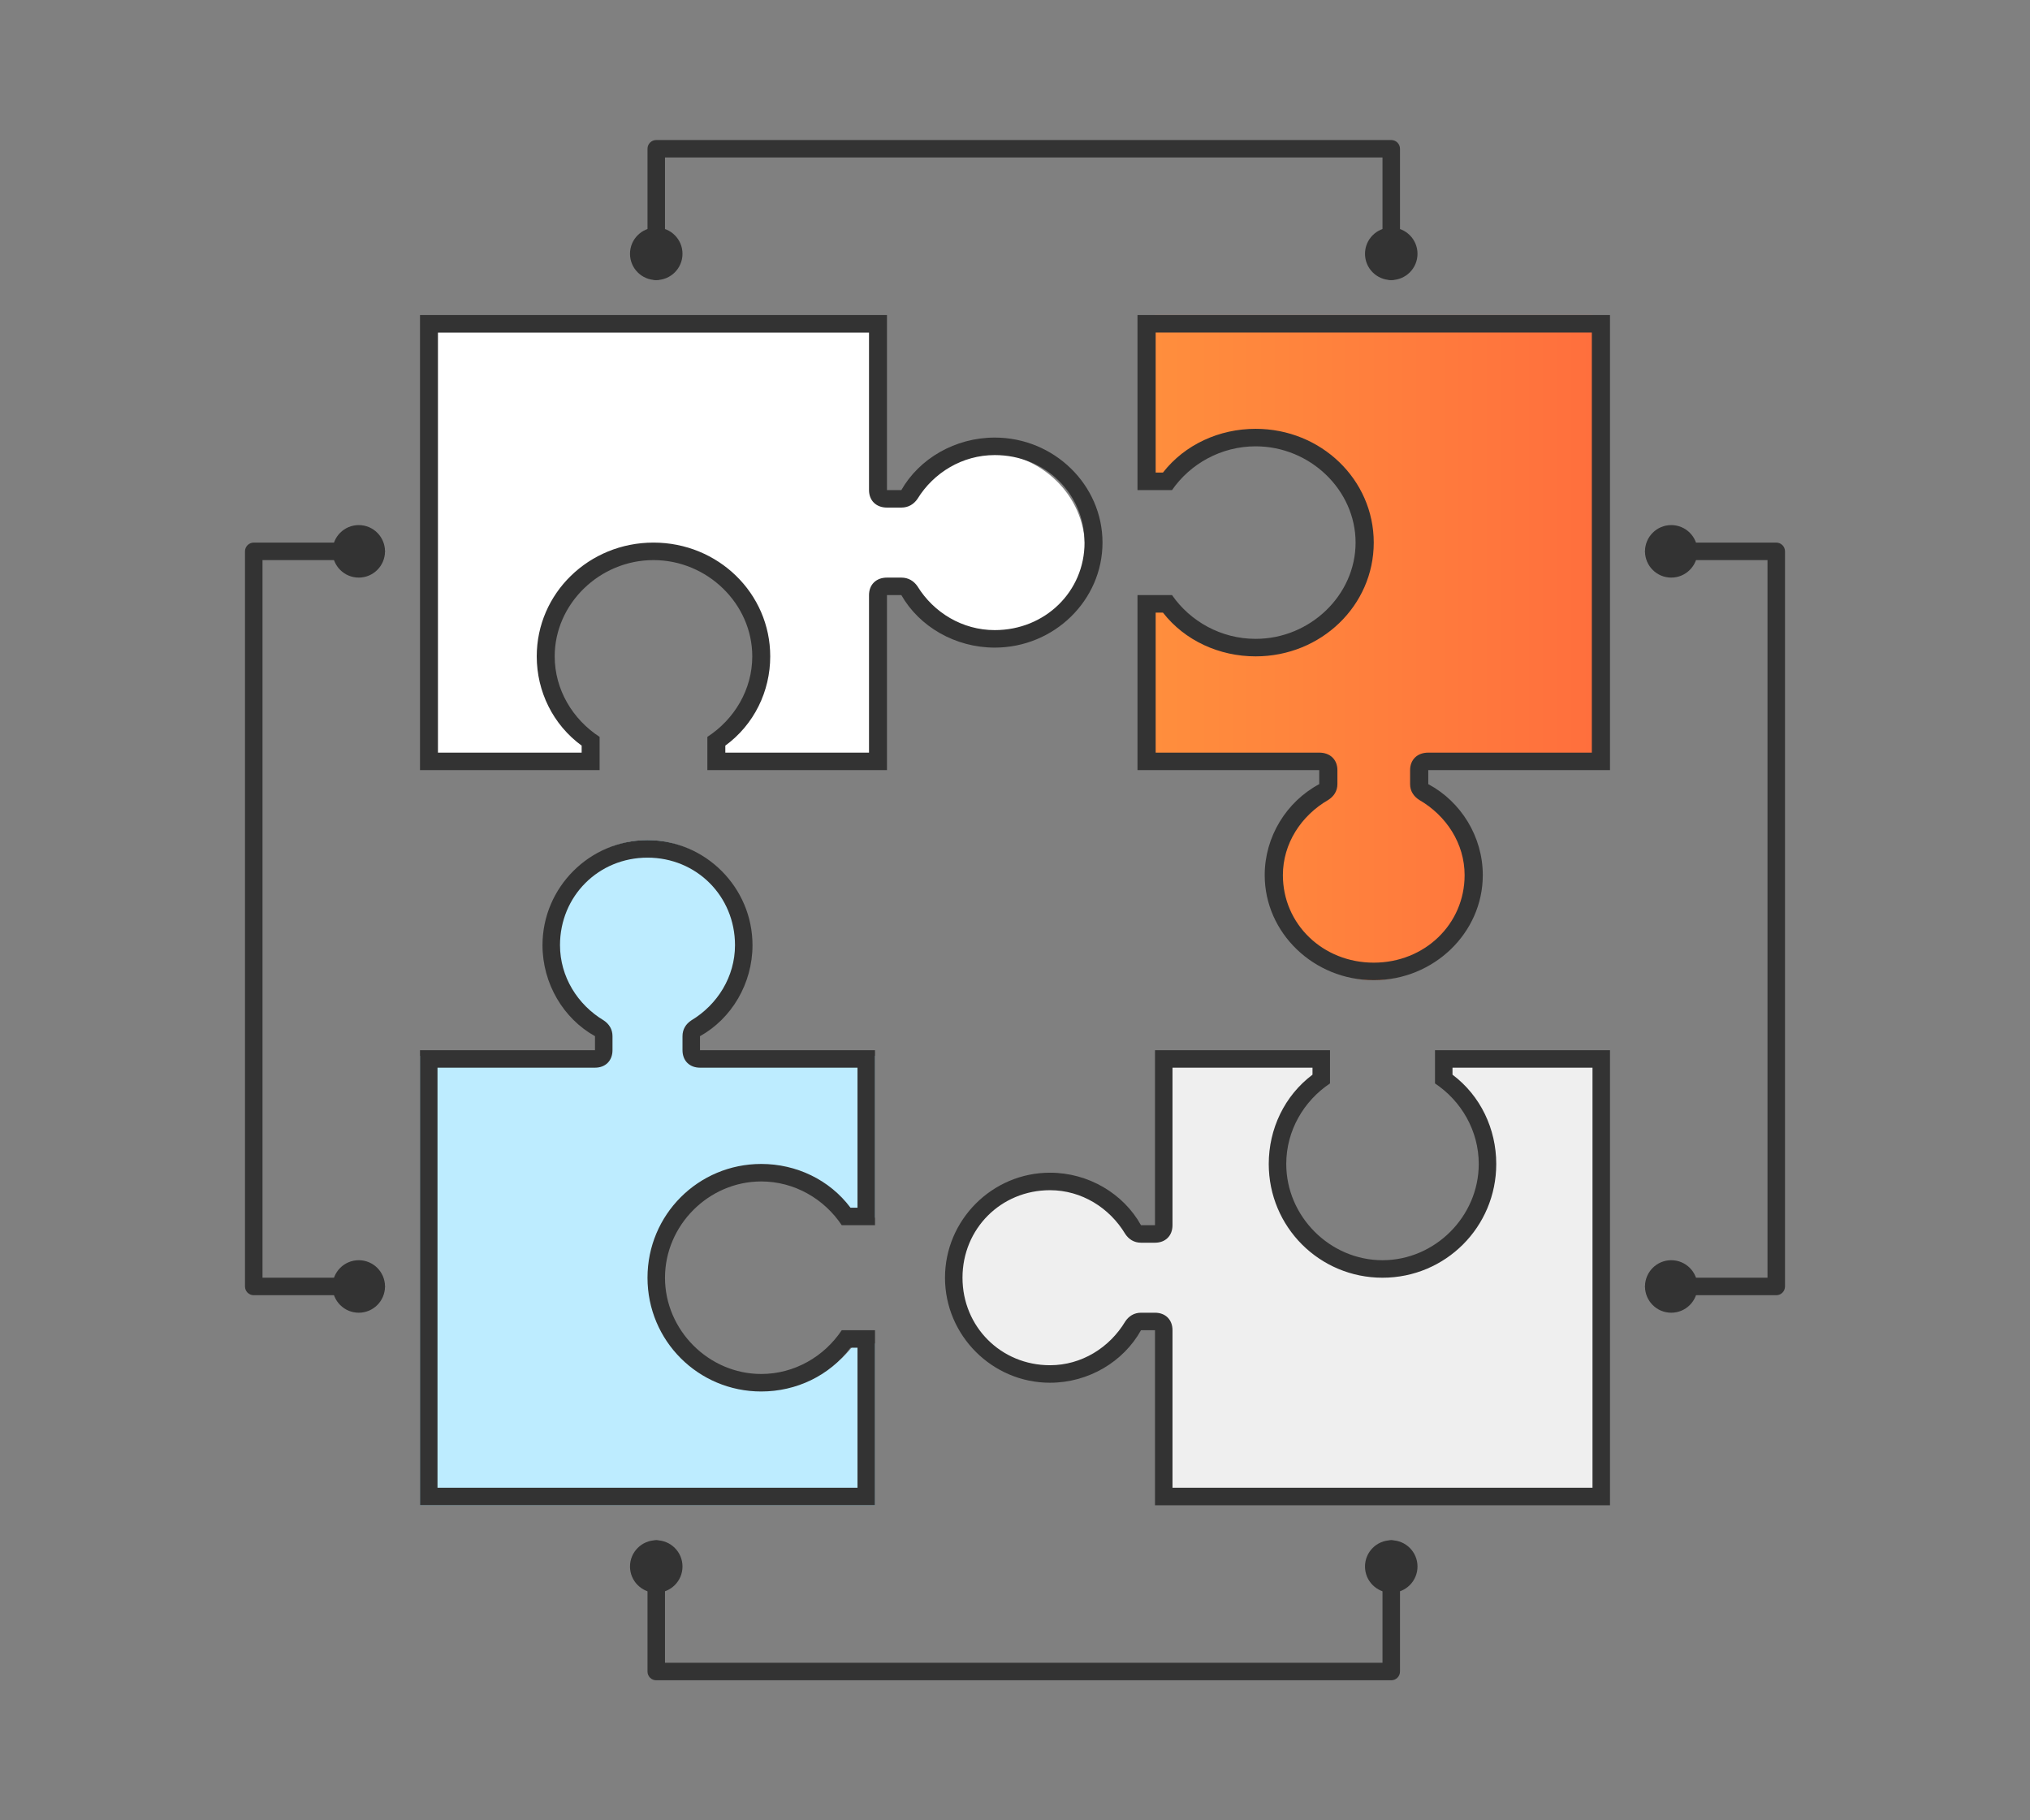 <svg width="116" height="104" viewBox="0 0 116 104" fill="none" xmlns="http://www.w3.org/2000/svg">
<rect x="0" y="0" width="116" height="104" fill="#808080" stroke="none"/>
<path d="M40.717 43.51V42.431C42.338 41.352 43.25 39.587 43.25 37.625C43.25 34.388 40.514 31.74 37.171 31.74C33.827 31.74 31.092 34.388 31.092 37.625C31.092 39.488 32.004 41.254 33.625 42.431V43.51H24.506V18.99H49.835V28.308C49.835 28.602 50.038 28.798 50.342 28.798H51.152C51.355 28.798 51.456 28.7 51.558 28.602C52.571 26.935 54.395 25.856 56.421 25.856C59.46 25.856 61.993 28.308 61.993 31.25C61.993 34.192 59.46 36.644 56.421 36.644C54.395 36.644 52.571 35.565 51.558 33.898C51.456 33.702 51.254 33.702 51.152 33.702H50.342C50.038 33.702 49.835 33.898 49.835 34.192V43.51H40.717Z" fill="white"/>
<path d="M49.658 19V28C49.658 28.6 50.068 29 50.684 29H51.505C51.916 29 52.224 28.8 52.429 28.5C53.353 27 54.995 26 56.842 26C59.716 26 61.974 28.2 61.974 31C61.974 33.8 59.716 36 56.842 36C54.995 36 53.353 35 52.429 33.5C52.224 33.2 51.916 33 51.505 33H50.684C50.068 33 49.658 33.4 49.658 34V43H41.447V42.6C43.09 41.4 44.013 39.5 44.013 37.5C44.013 33.9 41.037 31 37.342 31C33.647 31 30.671 33.9 30.671 37.5C30.671 39.5 31.595 41.4 33.237 42.6V43H25.026V19H49.658ZM50.684 18H24V44H34.263V42.1C32.724 41.1 31.697 39.4 31.697 37.5C31.697 34.5 34.263 32 37.342 32C40.421 32 42.987 34.5 42.987 37.5C42.987 39.4 41.961 41.1 40.421 42.1V44H50.684V34H51.505C52.532 35.8 54.584 37 56.842 37C60.229 37 63 34.3 63 31C63 27.7 60.229 25 56.842 25C54.584 25 52.532 26.2 51.505 28H50.684V18Z" fill="#333333"/>
<path d="M78.5 56C75.5 56 73 53.432 73 50.351C73 48.297 74.1 46.449 75.8 45.422C76 45.319 76 45.114 76 45.011V44.189C76 43.881 75.8 43.676 75.5 43.676H66V34.432H67.1C68.2 36.076 70 37 72 37C75.3 37 78 34.227 78 30.838C78 27.449 75.3 24.676 72 24.676C70.1 24.676 68.3 25.6 67.1 27.243H66V18H91V43.676H81.5C81.2 43.676 81 43.881 81 44.189V45.011C81 45.216 81.1 45.319 81.2 45.422C82.9 46.449 84 48.297 84 50.351C84 53.432 81.5 56 78.5 56Z" fill="url(#paint0_linear)"/>
<path d="M90.962 19V43H81.615C80.992 43 80.577 43.4 80.577 44V44.8C80.577 45.2 80.785 45.5 81.096 45.7C82.654 46.6 83.692 48.2 83.692 50C83.692 52.8 81.408 55 78.5 55C75.592 55 73.308 52.8 73.308 50C73.308 48.2 74.346 46.6 75.904 45.7C76.215 45.5 76.423 45.2 76.423 44.8V44C76.423 43.4 76.008 43 75.385 43H66.038V35H66.454C67.7 36.6 69.673 37.5 71.75 37.5C75.489 37.5 78.5 34.6 78.5 31C78.5 27.4 75.489 24.5 71.75 24.5C69.673 24.5 67.7 25.4 66.454 27H66.038V19H90.962ZM92 18H65V28H66.973C68.011 26.5 69.777 25.5 71.75 25.5C74.865 25.5 77.462 28 77.462 31C77.462 34 74.865 36.5 71.75 36.5C69.777 36.5 68.011 35.5 66.973 34H65V44H75.385V44.8C73.515 45.8 72.269 47.8 72.269 50C72.269 53.3 75.073 56 78.5 56C81.927 56 84.731 53.3 84.731 50C84.731 47.8 83.485 45.8 81.615 44.8V44H92V18Z" fill="#333333"/>
<path d="M66.5 85.5V76C66.5 75.7 66.3 75.5 66 75.5H65.2C65 75.5 64.9 75.6 64.8 75.7C63.8 77.4 62 78.5 60 78.5C57 78.5 54.5 76 54.5 73C54.5 70 57 67.5 60 67.5C62 67.5 63.8 68.6 64.8 70.3C64.9 70.5 65.1 70.5 65.2 70.5H66C66.3 70.5 66.5 70.3 66.5 70V60.5H75.5V61.6C73.9 62.7 73 64.5 73 66.5C73 69.8 75.7 72.5 79 72.5C82.3 72.5 85 69.8 85 66.5C85 64.6 84.1 62.8 82.5 61.6V60.5H91.5V85.5H66.5Z" fill="#EFEFEF"/>
<path d="M91 61V85H67V76C67 75.4 66.6 75 66 75H65.2C64.8 75 64.5 75.2 64.3 75.5C63.4 77 61.8 78 60 78C57.2 78 55 75.8 55 73C55 70.2 57.2 68 60 68C61.8 68 63.4 69 64.3 70.5C64.5 70.8 64.8 71 65.2 71H66C66.6 71 67 70.6 67 70V61H75V61.4C73.4 62.6 72.5 64.5 72.5 66.5C72.5 70.1 75.4 73 79 73C82.6 73 85.5 70.1 85.5 66.5C85.5 64.5 84.6 62.6 83 61.4V61H91ZM92 60H82V61.9C83.5 62.9 84.5 64.6 84.5 66.5C84.5 69.5 82 72 79 72C76 72 73.5 69.5 73.5 66.5C73.5 64.6 74.5 62.9 76 61.9V60H66V70H65.2C64.2 68.2 62.2 67 60 67C56.7 67 54 69.7 54 73C54 76.3 56.7 79 60 79C62.2 79 64.2 77.8 65.2 76H66V86H92V60Z" fill="#333333"/>
<path d="M24 86V60.324H33.88C34.192 60.324 34.4 60.119 34.4 59.811V58.989C34.4 58.784 34.296 58.681 34.192 58.578C32.424 57.551 31.28 55.703 31.28 53.649C31.28 50.568 33.88 48 37 48C40.12 48 42.72 50.568 42.72 53.649C42.72 55.703 41.576 57.551 39.808 58.578C39.6 58.681 39.6 58.886 39.6 58.989V59.811C39.6 60.119 39.808 60.324 40.12 60.324H50V69.568H48.856C47.712 67.924 45.84 67 43.76 67C40.328 67 37.52 69.773 37.52 73.162C37.52 76.551 40.328 79.324 43.76 79.324C45.736 79.324 47.608 78.4 48.856 76.757H50V86H24Z" fill="#BDECFF"/>
<path d="M37 49C39.8 49 42 51.2 42 54C42 55.8 41 57.4 39.5 58.3C39.2 58.5 39 58.8 39 59.2V60C39 60.6 39.4 61 40 61H49V69H48.6C47.4 67.4 45.5 66.5 43.5 66.5C39.9 66.5 37 69.4 37 73C37 76.6 39.9 79.5 43.5 79.5C45.5 79.5 47.4 78.6 48.6 77H49V85H25V61H34C34.6 61 35 60.6 35 60V59.2C35 58.8 34.8 58.5 34.5 58.3C33 57.4 32 55.8 32 54C32 51.2 34.2 49 37 49ZM37 48C33.7 48 31 50.7 31 54C31 56.2 32.2 58.2 34 59.2V60H24V86H50V76H48.1C47.1 77.5 45.4 78.5 43.5 78.5C40.5 78.5 38 76 38 73C38 70 40.5 67.5 43.5 67.5C45.4 67.5 47.1 68.5 48.1 70H50V60H40V59.2C41.8 58.2 43 56.2 43 54C43 50.7 40.3 48 37 48Z" fill="#333333"/>
<path fill-rule="evenodd" clip-rule="evenodd" d="M79.5 8C79.776 8 80 8.224 80 8.5L80 15.5C80 15.776 79.776 16 79.5 16C79.224 16 79 15.776 79 15.5L79 9L38 9L38 15.5C38 15.776 37.776 16 37.5 16C37.224 16 37 15.776 37 15.5L37 8.5C37 8.224 37.224 8 37.5 8L79.5 8Z" fill="#333333"/>
<circle cx="79.5" cy="14.5" r="1.5" transform="rotate(90 79.5 14.5)" fill="#333333"/>
<circle cx="37.5" cy="14.5" r="1.5" transform="rotate(90 37.5 14.5)" fill="#333333"/>
<path fill-rule="evenodd" clip-rule="evenodd" d="M37.5 96C37.224 96 37 95.776 37 95.5V88.5C37 88.224 37.224 88 37.5 88C37.776 88 38 88.224 38 88.5V95H79V88.5C79 88.224 79.224 88 79.5 88C79.776 88 80 88.224 80 88.5V95.5C80 95.776 79.776 96 79.5 96H37.5Z" fill="#333333"/>
<circle cx="37.5" cy="89.5" r="1.5" transform="rotate(-90 37.5 89.5)" fill="#333333"/>
<circle cx="79.5" cy="89.5" r="1.5" transform="rotate(-90 79.5 89.5)" fill="#333333"/>
<path fill-rule="evenodd" clip-rule="evenodd" d="M14 31.5C14 31.224 14.224 31 14.5 31H21.5C21.776 31 22 31.224 22 31.5C22 31.776 21.776 32 21.5 32H15V73H21.5C21.776 73 22 73.224 22 73.5C22 73.776 21.776 74 21.5 74H14.5C14.224 74 14 73.776 14 73.5V31.5Z" fill="#333333"/>
<circle cx="20.5" cy="31.5" r="1.5" fill="#333333"/>
<circle cx="20.5" cy="73.5" r="1.5" fill="#333333"/>
<path fill-rule="evenodd" clip-rule="evenodd" d="M102 73.5C102 73.776 101.776 74 101.5 74L94.5 74C94.224 74 94 73.776 94 73.5C94 73.224 94.224 73 94.5 73L101 73L101 32L94.5 32C94.224 32 94 31.776 94 31.5C94 31.224 94.224 31 94.5 31L101.5 31C101.776 31 102 31.224 102 31.5L102 73.5Z" fill="#333333"/>
<circle cx="95.5" cy="73.5" r="1.5" transform="rotate(-180 95.5 73.5)" fill="#333333"/>
<circle cx="95.5" cy="31.5" r="1.5" transform="rotate(-180 95.5 31.5)" fill="#333333"/>
<defs>
<linearGradient id="paint0_linear" x1="66" y1="37" x2="91" y2="37" gradientUnits="userSpaceOnUse">
<stop stop-color="#FF8E3D"/>
<stop offset="1" stop-color="#FF6F3D"/>
</linearGradient>
</defs>
</svg>
